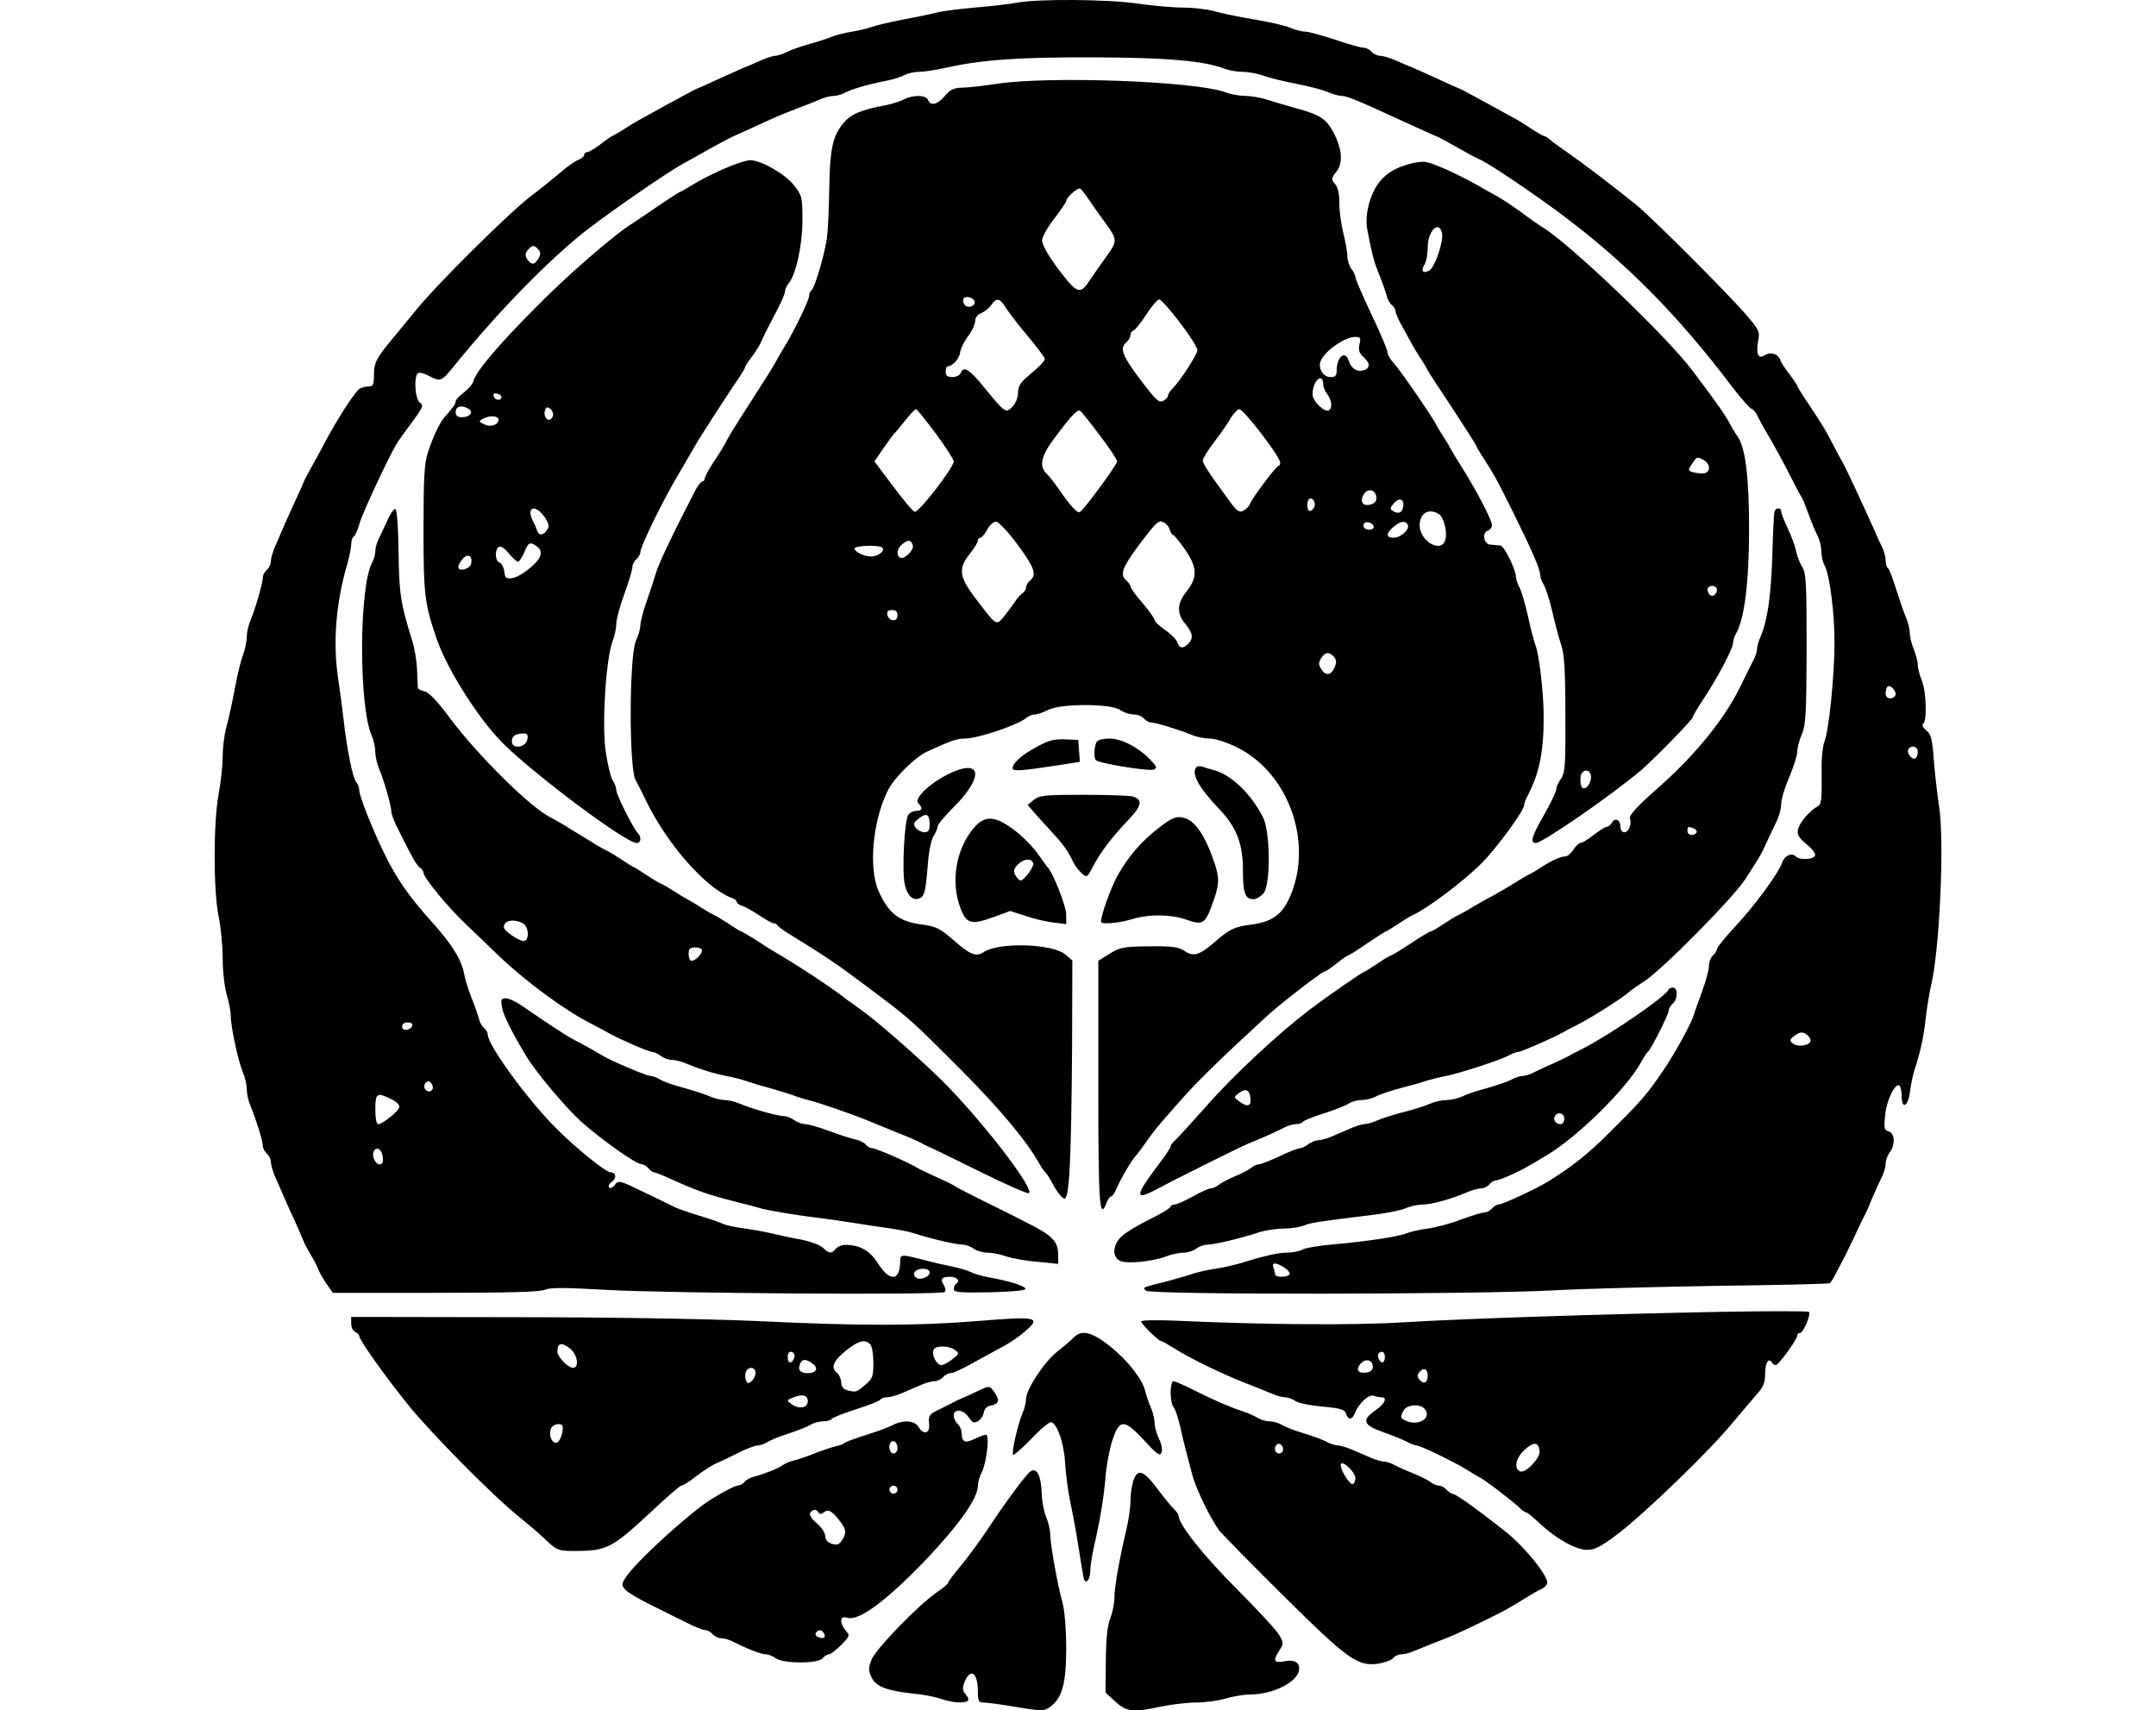 <svg height="960" style="" width="1210" xmlns="http://www.w3.org/2000/svg"><path d="m636.095 830.978c-.902 2.705-1.653 7.815-1.653 11.422 0 3.757-1.052 10.821-2.254 15.931-4.058 17.133-6.763 32.613-6.763 38.474 0 3.156-1.052 8.266-2.254 11.422-1.653 3.757-2.405 11.121-2.555 23.595l-.15 18.185 5.41 4.96c6.312 5.861 9.919 6.312 25.85 2.856 5.861-1.202 14.578-2.254 19.688-2.254 4.96 0 12.474-1.052 16.532-2.254s10.22-2.254 13.676-2.254c13.376 0 27.503-7.514 27.503-14.428 0-3.908-3.006-5.41-9.017-4.058-5.26.902-5.711-.751-1.954-6.462 2.254-3.607 2.254-4.058-.301-8.566-1.653-2.705-12.324-14.277-23.896-25.85-18.335-18.335-32.462-36.069-32.462-40.879 0-.751-1.202-2.405-2.555-3.757-1.503-1.353-5.711-6.613-9.468-11.572-7.665-10.22-10.971-11.422-13.376-4.509zm-58.011-4.96c-2.405 1.804-14.428 18.035-23.595 32.012-4.659 7.064-11.572 16.381-15.329 20.89-3.757 4.509-6.913 8.566-6.913 9.168 0 .751-3.006 3.306-6.613 5.711-10.37 7.214-33.665 31.26-36.37 37.422-1.954 4.96-1.954 6.162-.15 10.22 2.555 5.26 8.566 7.514 23.746 9.168 5.26.451 12.173 1.804 15.48 3.006 6.162 2.104 13.225 2.555 14.879.902.601-.451 0-2.104-1.202-3.457-1.804-1.954-1.954-3.457-.902-6.463 3.306-8.717 7.665-6.162 7.665 4.509 0 5.561.451 6.462 3.156 6.462 1.804 0 10.069 1.052 18.636 2.555 14.728 2.405 15.48 2.254 19.087-.3 6.613-5.11 8.717-13.226 8.717-32.913 0-10.971-.902-20.89-2.104-25.549-2.705-9.318-6.913-33.214-6.913-38.624 0-2.254-1.052-6.462-2.254-9.318-1.202-3.006-2.254-8.416-2.405-11.873-.301-11.272-2.705-16.382-6.613-13.526zm-30.058-44.936c-3.306 1.653-7.064 3.306-8.266 3.757-1.202.451-3.306 1.503-4.509 2.104-1.202.751-4.96 2.555-8.266 4.208-5.41 2.555-6.012 3.457-5.561 7.815.601 5.711-3.006 6.763-6.012 1.804-2.254-3.607-8.717-3.908-14.428-.902-2.254 1.202-8.717 3.607-14.578 5.41-5.711 1.804-11.121 3.757-12.023 4.358-.751.751-3.156 1.653-5.26 2.104-2.104.451-7.514 2.254-12.023 4.058-4.509 1.803-9.919 3.607-12.023 4.058-2.104.451-4.659 1.653-5.861 2.555-2.104 1.653-10.821 5.11-16.231 6.462-1.804.451-4.208 1.653-5.11 2.856-.902 1.202-2.705 2.104-3.908 2.104-1.353 0-7.815 3.306-14.578 7.514-12.023 7.364-42.682 35.318-48.243 44.035-2.405 3.757-2.405 4.358-.15 6.913 1.353 1.503 7.665 5.26 14.127 8.416 6.312 3.156 15.329 7.665 19.988 9.919 4.659 2.405 9.468 4.358 10.821 4.358 1.202 0 3.006 1.052 4.058 2.254s3.156 2.254 4.809 2.254c1.653 0 4.809.902 6.913 2.104 7.815 3.908 15.48 6.913 18.035 6.913 1.503 0 4.058 1.052 5.711 2.254 4.058 3.006 23.595 3.156 26.15 0 1.052-1.202 2.705-2.254 3.607-2.254 1.052 0 4.058-2.405 6.913-5.26 4.809-4.96 4.96-5.41 2.555-7.965-1.353-1.503-2.555-4.058-2.555-5.41 0-2.104.751-2.555 3.757-1.803 6.462 1.653 21.942-9.919 43.434-32.312 18.936-19.988 29.306-34.566 29.457-41.63 0-1.954.902-5.26 2.104-7.514 2.856-5.561 4.659-21.341 2.405-21.341-.902 0-3.607 1.052-6.162 2.254-5.26 2.705-7.364 1.954-7.364-2.856 0-1.954-1.052-4.358-2.254-5.41s-2.254-3.156-2.254-4.659c0-4.208 5.41-3.607 8.416.902 1.954 2.855 3.006 3.457 5.11 2.254 1.503-.902 3.006-3.006 3.306-4.809.301-1.954 1.653-3.607 3.457-3.908 4.96-.902 5.711-2.705 3.006-6.913-3.156-4.659-2.856-4.659-10.52-1.052zm-44.335 31.861c0 1.503-1.052 2.856-2.254 2.856-2.254 0-3.156-4.659-1.353-6.463 1.653-1.503 3.607.451 3.607 3.607zm0 23.145c0 1.202-1.052 2.254-2.254 2.254s-2.254-1.052-2.254-2.254 1.052-2.254 2.254-2.254 2.254 1.052 2.254 2.254zm-44.335 12.775c.751 1.202 1.653 1.052 3.156-.15 2.405-1.954 4.96-.451 9.769 6.312 2.405 3.457 2.555 4.809 1.202 7.965-1.052 2.104-2.705 3.908-3.757 3.908-4.058 0-6.613-1.954-6.613-4.96 0-1.653-2.104-4.809-4.809-7.064-2.855-2.405-4.208-4.659-3.607-5.711 1.353-2.254 3.457-2.254 4.659-.301zm3.006 67.78c1.503 2.254-.15 3.457-3.006 2.254-1.353-.451-1.954-1.503-1.503-2.405 1.202-1.954 3.306-1.954 4.509.15zm194.624-134.96c0 3.607.751 7.214 1.653 8.116.902.902 2.555 5.861 3.757 11.121 2.104 9.468 3.156 13.376 6.763 26.902 2.104 8.116 10.671 25.399 15.179 31.26 1.804 2.254 17.884 18.636 35.769 36.37 36.069 35.769 41.78 39.977 53.353 38.324 3.607-.601 7.514-1.954 8.416-3.156.902-1.202 3.006-2.104 4.659-2.104s5.11-.902 7.665-2.104c2.705-1.052 7.815-3.156 11.572-4.659 9.168-3.457 13.827-5.561 27.052-12.023 12.023-5.861 13.826-6.913 23.295-12.775 3.306-2.104 7.214-4.358 8.717-4.96 1.353-.451 3.006-1.954 3.457-3.156 1.353-3.457-12.775-21.041-24.046-29.757-16.381-12.925-27.052-20.439-28.855-20.59-.902-.15-2.555-1.202-3.607-2.405s-2.856-2.254-4.208-2.254c-1.202 0-3.457-.902-4.659-1.954-1.353-1.052-5.41-3.156-9.168-4.659-3.757-1.503-8.566-3.607-10.821-4.809-2.104-1.202-4.96-2.104-6.312-2.104-1.202 0-4.509-.902-7.214-2.104s-7.364-3.156-10.52-4.509c-3.006-1.353-6.613-2.405-7.965-2.405s-4.358-.902-6.462-2.104c-2.254-1.202-8.116-3.306-13.075-4.809-4.96-1.503-10.37-3.607-12.023-4.659-1.653-1.052-4.659-1.954-6.763-1.954-2.104 0-5.11-.902-6.763-1.954-1.653-1.052-5.711-2.856-9.017-3.908-7.214-2.405-16.532-6.462-28.104-12.324-4.809-2.405-9.318-4.358-10.22-4.358-.751 0-1.503 2.856-1.503 6.463zm63.121 32.011c0 1.202-1.052 2.104-2.254 2.104-2.254 0-3.156-3.156-1.353-4.96 1.503-1.353 3.607.301 3.607 2.856zm40.578 15.931c0 1.353-.601 2.856-1.353 3.306-1.653 1.052-7.965-9.318-6.763-11.272 1.202-1.954 8.116 4.809 8.116 7.965zm-158.104-78.902c-1.503 1.503-5.561 5.11-9.318 7.965-7.214 5.711-17.433 21.191-17.433 26.601 0 1.804-.902 5.561-2.104 8.266-2.555 6.012-6.162 21.942-5.11 22.994.301.451 4.96-3.607 10.22-9.017 5.11-5.41 10.22-9.618 11.121-9.318 3.457 1.052 7.214 11.723 7.815 23.145.451 6.462 1.653 16.081 2.856 21.491s3.306 16.832 4.659 25.549c1.353 8.717 2.705 16.682 3.006 17.734 1.052 3.457 3.607.3 3.607-4.358 0-2.405.902-8.717 2.104-13.827 3.607-15.78 5.561-28.104 6.463-39.225.451-5.861 2.104-14.879 3.757-20.139 4.058-12.324 6.613-12.324 18.035 0 7.214 7.815 8.717 8.867 9.618 6.613.601-1.503 0-4.96-1.503-7.815-1.353-2.856-2.405-6.913-2.405-8.867 0-1.954-.902-5.861-2.104-8.566s-2.555-6.613-3.006-8.717c-1.353-6.613-9.468-17.133-19.387-25.249-10.52-8.416-16.382-9.919-20.89-5.26zm-405.48-7.815c0 2.104 1.052 4.208 2.254 4.659 1.202.601 2.254 1.503 2.254 2.254 0 2.254 14.428 22.543 27.653 38.925 12.624 15.63 47.491 50.948 61.769 62.37 4.058 3.306 8.566 7.064 9.919 8.266s4.659 4.208 7.364 6.763c4.809 4.208 5.711 4.509 17.133 4.358 15.329-.301 18.786-2.254 39.977-21.942 8.566-8.116 16.231-14.728 16.983-14.728.751 0 3.908-1.804 6.913-4.208 6.462-4.96 10.671-7.514 13.676-8.717 1.202-.451 6.162-2.856 10.971-5.26 4.659-2.405 9.769-4.358 11.272-4.358 1.503 0 3.908-.902 5.561-1.954 1.653-1.052 7.064-3.306 12.023-4.809 4.96-1.653 10.37-3.757 12.023-4.809 1.653-1.052 4.809-1.954 7.064-1.954s4.358-.601 4.809-1.353c.601-.751 6.613-3.156 13.676-5.41 7.064-2.254 13.226-4.659 13.676-5.41.451-.751 2.104-1.353 3.908-1.353 1.653 0 5.41-1.052 8.416-2.405 3.156-1.353 7.815-3.306 10.52-4.509s6.162-2.104 7.665-2.104 3.607-1.052 4.659-2.254 3.006-2.254 4.358-2.254 7.214-2.705 12.925-6.012c5.861-3.156 13.226-7.214 16.532-9.017 3.457-1.803 8.867-5.41 12.023-8.266 9.618-8.116 7.064-8.717-25.7-6.011-35.168 2.856-66.278 2.856-126.093 0-28.104-1.202-82.208-2.104-136.312-2.104l-89.873-.15zm291.26 11.572c1.052 1.052 1.803 5.711 1.803 10.37 0 7.815-.451 9.017-4.659 12.474-4.96 4.208-5.11 4.208-9.919 3.006-2.254-.601-3.457-2.104-3.457-4.358 0-1.804-1.052-4.208-2.254-5.26-3.757-3.156-2.555-6.463 4.659-12.474 7.364-5.861 10.821-6.763 13.827-3.757zm-168.474 2.405c4.208 3.306 5.41 10.821 1.653 10.821-2.705 0-8.717-6.162-8.717-9.017 0-4.96 2.254-5.561 7.064-1.803zm215.965.751c2.705 1.954 2.555 2.254-1.353 5.26-2.254 1.804-5.11 3.306-6.162 3.306-2.555 0-5.561-5.561-4.509-8.416 1.052-2.705 8.416-2.705 12.023-.15zm-90.324 1.954c1.202 1.202-.451 5.11-2.104 5.11-.751 0-1.353-1.353-1.353-3.006 0-2.856 1.653-3.908 3.457-2.104zm10.671 5.861c3.306 2.555 1.954 5.26-2.856 5.26-4.208 0-5.711-1.804-4.358-5.11 1.052-3.006 3.457-3.006 7.214-.15zm-32.162 5.11c0 1.503-1.052 3.607-2.254 4.659-1.804 1.503-2.405 1.353-3.156-.601-.451-1.353-.601-3.457 0-4.659 1.202-3.156 5.41-2.856 5.41.601zm29.306 15.931c0 3.757-4.96 4.659-9.017 1.653-3.006-2.104-3.006-2.254.751-3.757 5.26-2.104 8.266-1.353 8.266 2.104zm-137.514 14.578c0 4.358-1.954 8.717-3.757 8.717-2.555 0-4.058-4.208-3.006-7.665 1.052-3.156 6.763-3.908 6.763-1.052zm650-64.775c-69.434 1.353-142.624 3.757-177.942 5.861-29.006 1.804-78.751 1.353-128.197-.902-10.821-.451-19.237-.301-19.237.451 0 1.353 9.769 10.971 11.121 10.971.601 0 3.757 1.803 7.364 4.058 9.168 5.861 28.405 15.179 43.133 20.74 3.757 1.503 8.867 3.607 11.572 4.659 2.555 1.202 5.861 2.104 7.514 2.104 1.503 0 4.208.902 5.861 2.104 1.653 1.202 8.566 2.555 15.329 3.156 10.069.902 12.324 1.653 13.075 3.908 1.202 3.908 3.607 3.607 5.11-.601 2.104-5.11 7.665-10.37 10.22-9.468 1.202.451 3.156.902 4.358.902 3.757 0 2.254 3.607-3.156 7.364-7.965 5.41-6.913 8.266 4.208 12.173 5.11 1.804 11.121 4.208 13.376 5.41 2.104 1.202 4.659 2.104 5.561 2.104 1.954 0 21.792 9.618 27.954 13.526 2.555 1.653 5.561 3.457 6.763 4.058 2.856 1.202 19.387 13.827 22.844 17.283 1.503 1.503 3.156 2.705 3.908 2.705.601 0 4.058 2.856 7.665 6.312 9.468 8.717 20.289 14.728 26.601 14.728 4.208 0 7.965-1.954 17.584-9.318 14.578-11.121 51.549-46.74 63.722-61.769 4.809-5.711 10.971-12.925 13.526-15.931 3.908-4.208 4.96-6.763 4.96-11.723 0-6.162 1.954-9.468 3.757-6.462.451.751 1.503 1.503 2.254 1.503 1.503 0 12.023-14.428 12.023-16.532 0-.902.601-1.503 1.503-1.503 1.954 0 6.462-10.821 4.96-11.873-.751-.451-22.844-.451-49.295 0zm-188.613 25.399c0 1.653-.601 3.006-1.353 3.006-1.653 0-3.306-3.908-2.104-5.11 1.804-1.804 3.457-.751 3.457 2.104zm-6.763 5.26c0 2.104-1.202 3.156-4.058 3.457-4.509.601-5.711-2.104-2.405-5.41 2.705-2.705 6.463-1.503 6.463 1.954zm30.809 5.26c0 3.908-2.254 4.96-4.509 2.254-1.503-1.804-1.503-2.705 0-4.509 2.254-2.705 4.509-1.653 4.509 2.254zm-1.653 18.636c3.908 4.809-2.856 9.468-9.769 6.913-4.058-1.653-4.208-2.104-2.104-6.162 1.954-3.306 9.318-3.908 11.873-.751zm64.474 23.445c.601 3.757-7.665 12.624-10.821 11.572-3.757-1.202-2.705-7.364 2.104-11.873 5.41-4.96 7.965-4.809 8.717.301zm-582.37-249.029c.601 4.208 5.711 14.428 13.526 27.353 5.711 9.468 22.093 28.855 30.959 36.971 11.572 10.22 30.809 23.896 33.965 23.896 1.052 0 2.705 1.052 3.757 2.254s2.405 2.254 3.156 2.254c.751 0 5.561 1.954 10.821 4.358 12.775 5.861 19.688 8.266 35.618 12.324 3.757.902 10.22 2.555 14.277 3.757 4.208 1.052 15.63 3.006 25.549 4.358 9.919 1.202 22.393 3.006 27.803 3.908 5.41.902 13.526 2.104 18.035 2.705 4.509.601 10.671 1.803 13.526 2.705 9.017 3.006 23.896 6.462 27.353 6.462 1.954 0 4.809 1.052 6.312 2.254 1.653 1.202 5.11 2.254 7.815 2.254 2.555 0 7.364.902 10.52 2.104 3.306 1.052 11.121 2.555 17.584 3.006l11.572 1.202v-5.11c0-7.665-3.306-10.971-18.486-18.486-7.514-3.908-19.237-9.618-25.85-12.925-6.613-3.306-13.075-6.613-14.277-7.514-1.954-1.202-4.659-2.405-15.78-7.514-1.653-.751-4.058-1.954-5.26-2.705-5.26-3.156-22.694-10.671-24.647-10.671-1.052 0-2.856-.902-3.757-2.104-.902-1.202-3.607-2.405-5.861-2.856-2.254-.451-8.717-2.555-14.428-4.659-5.711-2.104-11.873-3.908-13.676-3.908-1.653 0-4.509-1.052-6.162-2.254-1.503-1.202-4.208-2.254-5.711-2.254-3.607 0-17.884-4.058-24.647-6.913-2.705-1.202-6.613-2.104-8.566-2.104s-5.861-.902-8.566-2.104-9.318-3.306-14.728-4.809c-5.41-1.353-11.272-3.457-13.075-4.659-1.803-1.052-4.208-1.954-5.41-1.954-2.104 0-22.543-8.717-26.601-11.272-1.202-.751-4.659-2.705-7.514-4.358-2.856-1.503-7.214-3.908-9.769-5.26-4.208-2.254-14.127-8.867-28.405-18.636-3.156-2.254-7.214-4.058-8.867-4.058-2.555 0-2.856.751-2.104 4.96zm654.509-9.618c-1.353 3.607-31.26 24.197-47.04 32.462-4.058 2.104-8.566 4.358-9.769 5.11-1.202.601-4.96 2.405-8.266 3.908-3.306 1.353-7.815 3.607-10.069 4.659-2.104 1.202-5.11 2.104-6.462 2.104s-4.358.902-6.463 2.104c-2.254 1.202-8.416 3.306-13.827 4.809-5.41 1.353-11.572 3.457-13.827 4.659-2.254 1.052-6.162 1.954-8.566 1.954-2.555 0-6.763.902-9.468 2.104s-9.318 3.306-14.728 4.659-12.023 3.457-14.728 4.659c-2.705 1.202-6.012 2.104-7.214 2.104-1.353 0-4.809 1.052-7.815 2.405-3.156 1.353-7.815 3.306-10.52 4.509-2.705 1.202-6.162 2.104-7.514 2.104-1.503 0-4.058 1.052-5.711 2.254-1.503 1.202-3.757 2.254-4.659 2.254-1.052 0-6.312 1.954-11.422 4.509-5.26 2.405-10.52 4.509-11.572 4.509s-3.156.902-4.358 1.954c-1.353 1.052-5.41 3.306-9.168 4.809s-7.815 3.757-9.168 4.809c-1.202 1.052-3.306 1.954-4.358 1.954s-5.561 1.954-10.069 4.509c-4.358 2.405-9.017 4.509-10.22 4.509-1.202 0-2.254.601-2.254 1.202 0 .751-5.26 3.908-11.572 7.064-6.463 3.156-13.526 7.364-15.78 9.468-5.11 4.659-5.711 11.422-1.202 13.827 3.457 1.954 18.035.601 26-2.405 3.006-1.202 7.514-2.104 9.769-2.104 2.405 0 5.561-1.052 7.214-2.254 1.503-1.202 4.358-2.254 6.312-2.254 3.757 0 18.335-3.457 28.855-6.913 3.757-1.202 9.919-2.104 13.827-2.104s8.867-.751 11.272-1.653c4.058-1.653 6.913-2.104 37.272-5.861 8.266-.902 17.283-2.705 19.988-3.908s7.064-2.104 9.769-2.104c4.809 0 15.179-2.856 24.798-6.913 2.705-1.202 6.162-2.104 7.665-2.104s3.607-1.052 4.659-2.254c1.052-1.202 2.705-2.254 3.757-2.254 1.954 0 12.774-4.809 18.035-7.965 1.653-.902 6.462-3.757 10.52-6.162 17.433-10.52 44.335-36.971 52.752-52 1.503-2.856 3.306-5.561 3.908-6.012 1.803-1.353 11.723-21.04 11.723-23.295 0-1.052 1.052-2.705 2.254-3.757 2.855-2.405 3.006-9.017.15-9.017-1.202 0-2.405.601-2.705 1.353zm-58.312 72.289c0 1.653-.902 3.006-2.104 3.006-2.705 0-4.358-2.405-3.156-4.509 1.653-2.705 5.26-1.653 5.26 1.503zm-331.538-163.064c-9.919 11.873-12.925 30.058-7.364 44.786 3.306 8.867 6.012 9.618 18.485 5.11l9.468-3.457 8.416 2.705c4.659 1.653 11.723 3.306 15.78 3.757l7.214.902v-5.561c0-4.509-7.514-23.595-10.52-26.451-.451-.451-2.705-3.757-5.26-7.214-2.405-3.607-8.266-9.618-12.925-13.225-11.121-8.566-16.983-8.867-23.295-1.353zm33.514 19.688c.601 1.804-5.11 9.618-7.064 9.618-.751 0-2.104-1.353-3.006-3.006-1.202-2.405-.902-3.607 1.503-6.012 3.306-3.306 7.514-3.607 8.566-.601zm71.538-20.74c-10.37 7.815-18.035 16.532-24.347 27.803-3.908 7.364-9.168 21.942-9.168 25.85 0 1.503 10.22.601 17.133-1.503 9.769-3.006 22.093-2.855 31.11.301 8.717 3.156 10.22 2.254 14.127-8.566 4.058-10.821 4.208-14.428 1.503-22.844-5.561-16.532-11.272-24.647-18.035-26-3.607-.751-6.011.15-12.324 4.96zm-71.237-14.879-3.457 2.856 4.96 5.711c2.856 3.156 7.514 8.266 10.37 11.422 5.11 5.561 7.665 9.318 10.52 15.48.902 1.653 2.856 4.208 4.509 5.711 2.856 2.555 3.006 2.555 6.312-3.757 4.208-8.116 10.52-16.381 19.838-26.15 7.665-7.965 8.266-11.572 2.254-13.225-1.804-.451-14.277-.902-27.503-.902-21.642 0-24.647.301-27.803 2.856zm-41.931-16.983c-12.173 4.058-26.15 15.63-22.844 18.936 2.555 2.555 2.254 4.208-1.052 4.208-1.503 0-3.607.902-4.509 2.104-2.254 2.705-3.757 31.41-2.104 39.075 1.503 6.913 5.11 9.919 9.168 7.514 1.954-1.353 2.705-4.809 3.607-16.381.601-9.017 1.954-15.931 3.457-18.185 1.202-1.954 2.254-4.358 2.254-5.41 0-1.052 3.757-5.561 8.266-10.069 15.329-15.029 17.283-26 3.757-21.792zm-16.532 30.809c0 3.306-.751 4.358-2.855 4.358-1.503 0-3.757-1.052-4.809-2.405-1.653-2.104-1.503-2.856 1.503-5.26 4.358-3.457 6.162-2.555 6.162 3.306zm149.838-32.312c-3.306 3.457.902 11.272 12.925 23.896 9.468 9.919 13.075 19.237 13.075 33.965 0 13.075 1.202 16.381 6.011 16.381 1.353 0 3.757-1.353 5.41-3.156 4.208-4.659 4.058-34.416-.15-42.832-6.913-13.526-18.185-24.197-28.104-26.601-2.104-.601-4.809-1.353-6.012-1.803-1.202-.451-2.555-.301-3.156.15zm-56.058-14.127c-1.353 2.254-1.803 8.416-.601 10.22 1.052 1.804 29.757 6.463 32.613 5.41 2.104-.902 1.653-1.804-1.954-5.561-6.613-6.913-16.081-11.873-22.994-11.873-3.306 0-6.462.751-7.064 1.804zm-33.665 2.856c-8.566 4.659-13.526 9.017-13.526 12.023 0 1.804 4.809 1.503 25.248-1.653l12.474-1.954-.451-6.162-.451-6.162-7.514-.301c-6.011-.301-9.168.601-15.78 4.208zm414.046-132.104c-.301 1.052-.902 12.023-1.202 24.497-.751 22.694-2.705 36.52-6.462 45.387-1.202 2.555-2.104 5.861-2.104 7.214s-.902 4.358-2.104 6.462c-1.202 2.254-4.659 9.318-7.815 15.78-8.867 17.734-25.098 37.572-44.936 55.156-12.173 10.671-17.133 16.081-16.532 17.734 1.202 3.156-.601 7.815-3.156 7.815-1.202 0-2.104-1.353-2.104-2.856 0-4.058-3.006-5.711-4.809-2.555-.751 1.353-2.104 2.405-3.006 2.405-.751 0-4.058 1.954-7.214 4.509-3.156 2.405-6.463 4.509-7.364 4.509s-2.705 1.653-4.058 3.757c-1.353 2.104-3.306 3.757-4.358 3.757-2.705 0-7.965 2.405-13.526 6.012-2.405 1.653-5.561 3.457-6.763 4.058-1.202.451-4.96 2.705-8.266 4.809-3.306 2.104-8.717 5.26-12.023 7.064-3.306 1.653-8.416 4.659-11.272 6.312-2.856 1.803-6.613 3.908-8.266 4.659-1.653.751-5.561 3.156-8.717 5.26-3.156 2.104-6.162 3.908-6.763 3.908-.601 0-5.711 3.006-11.272 6.763-5.711 3.757-10.671 6.763-11.121 6.763-.451 0-3.757 1.954-7.514 4.509-3.607 2.405-6.913 4.509-7.214 4.509-.902 0-20.289 13.376-30.809 21.341-17.433 13.225-42.682 36.67-57.861 53.954-8.266 9.318-16.231 18.035-17.584 19.237-1.503 1.353-2.705 2.855-2.705 3.607 0 .751-2.856 5.11-6.462 9.769-13.676 18.035-13.977 21.041-1.653 14.428 10.069-5.41 45.387-22.994 50.948-25.399 10.52-4.358 16.832-7.214 20.59-9.168 2.104-1.202 5.26-2.104 6.913-2.104 1.804 0 3.457-.601 3.908-1.353.451-.601 5.711-2.856 11.723-4.659 6.011-1.954 12.324-4.358 13.977-5.561 1.653-1.052 4.809-1.954 7.214-1.954 2.405 0 6.162-.902 8.266-2.104 2.254-1.202 8.416-3.156 13.827-4.659 5.41-1.353 11.873-3.156 14.277-4.058 2.555-.751 7.214-1.954 10.52-2.555 7.214-1.353 30.058-8.717 35.618-11.572 2.104-1.202 4.659-2.104 5.561-2.104 1.653 0 19.688-7.965 24.197-10.52 1.202-.751 5.26-2.856 8.867-4.659 7.214-3.607 25.098-14.879 28.705-18.185 1.202-1.052 5.11-3.908 8.717-6.162 9.769-6.162 50.046-46.89 56.809-57.41 8.266-12.775 9.168-14.277 12.023-20.74 1.353-3.006 3.757-8.116 5.26-11.121 1.653-3.156 2.856-7.665 2.856-10.22 0-2.555 1.954-9.318 4.509-15.029 2.405-5.861 4.509-12.324 4.509-14.428 0-2.254 1.202-6.613 2.555-9.769 2.254-5.11 2.555-11.422 2.705-47.942 0-36.37-.301-42.532-2.405-45.838-1.353-2.104-2.856-6.012-3.457-8.717-.451-2.705-2.555-8.416-4.659-12.925-2.104-4.358-3.757-8.717-3.757-9.618 0-2.405-3.006-2.254-3.757 0zm-45.237 177.942c2.705 1.052 1.804 3.607-1.503 3.607-1.202 0-2.104-1.052-2.104-2.254 0-2.555.3-2.705 3.607-1.353zm-248.879 151.341c.601 4.659-1.804 5.26-6.463 1.653-3.006-2.254-3.006-2.254 0-4.509 3.908-2.856 5.861-1.954 6.463 2.856zm-484.231-324.625c-1.503 3.457-3.757 8.116-4.809 10.37-1.202 2.104-2.104 5.41-2.104 7.214 0 1.803-.751 4.659-1.803 6.462-7.364 13.827-7.514 79.954-.301 96.936 1.202 2.705 2.104 6.913 2.104 9.318 0 2.405.902 6.613 2.104 9.318 2.705 6.462 6.913 21.041 6.913 24.197 0 1.202 1.202 4.509 2.555 7.364l4.358 8.717c4.96 9.919 7.514 14.428 9.318 15.48.902.601 1.804 1.954 1.804 2.705 0 2.705 13.676 19.387 23.746 28.856 5.26 5.11 13.827 13.225 18.936 18.185 15.029 14.277 36.821 30.358 52 38.023 3.757 1.954 7.815 4.058 9.017 4.809 5.41 3.156 22.694 10.671 24.497 10.671 1.052 0 3.306 1.052 4.96 2.254 1.503 1.202 4.358 2.254 6.162 2.254 1.803 0 5.561.902 8.266 2.104 7.514 3.156 16.381 5.861 22.994 7.064 3.306.601 8.116 1.803 10.52 2.705 2.555.902 8.566 2.705 13.526 4.058 4.96 1.353 10.671 3.156 12.775 3.908 2.104.902 6.162 2.104 9.017 2.856 4.96 1.052 25.098 8.116 33.064 11.422 2.104.902 9.168 3.757 15.78 6.463 6.613 2.555 13.075 5.41 14.277 6.162 1.202.751 3.306 1.804 4.509 2.254 1.202.451 13.977 6.613 28.104 13.676 14.277 7.064 26.601 12.474 27.503 12.173 4.208-1.353-26.301-41.029-48.543-63.121-13.526-13.376-37.873-34.566-46.139-40.278-2.856-2.104-5.861-4.208-6.763-4.809-8.867-7.064-27.803-19.538-44.035-29.006-1.353-.902-5.41-3.457-8.867-5.711-3.607-2.254-6.763-4.058-7.064-4.058-.451 0-3.306-1.804-6.462-3.908-3.156-2.104-7.064-4.509-8.717-5.26-1.653-.751-4.96-2.705-7.514-4.358-2.405-1.653-5.861-3.607-7.514-4.509-1.653-.902-4.96-2.856-7.514-4.509-2.405-1.653-5.861-3.607-7.514-4.358-1.653-.751-5.561-3.156-8.717-5.26-3.156-2.104-6.011-3.908-6.312-3.908s-3.156-1.804-6.312-3.908c-3.156-2.104-7.064-4.509-8.717-5.26-1.653-.902-4.358-2.254-6.012-3.306-1.653-1.052-5.711-3.607-9.017-5.561-3.457-2.104-7.514-4.509-9.017-5.561-1.653-1.052-5.561-3.156-8.566-4.809-11.572-6.312-39.977-34.566-55.006-54.555-7.064-9.618-12.174-15.029-14.578-15.63-2.104-.451-3.757-1.353-3.908-1.954 0-.451-.301-4.96-.451-9.919s-1.353-12.474-2.705-16.532c-6.462-20.89-7.364-25.85-7.665-49.445-.15-13.977-.902-24.197-1.804-24.497-.902-.15-2.705 2.405-4.358 6.011zm75.896 226.486c3.006 1.653 3.908 8.116 1.202 9.769-1.803 1.202-11.873-5.26-11.873-7.665 0-3.757 5.41-4.809 10.671-2.104zm100.543 15.179c0 2.104-3.757 5.861-5.861 5.861-.902 0-1.653-1.653-1.653-3.757 0-3.006.751-3.757 3.757-3.757 2.104 0 3.757.751 3.757 1.653zm393.757-440.347c-5.561 1.803-9.769 4.659-12.925 8.266-5.711 6.613-9.017 18.936-7.514 27.202 2.856 14.879 3.757 18.335 6.913 26 1.804 4.509 3.607 9.769 4.058 11.572.451 1.803 1.653 4.208 2.856 5.11s2.104 2.555 2.104 3.607c0 .902 1.653 4.809 3.757 8.416 1.954 3.607 4.358 7.965 5.26 9.618s2.856 4.96 4.509 7.514c1.653 2.405 3.457 5.41 4.058 6.613.451 1.202 6.913 11.121 14.277 22.093 7.214 11.121 13.226 20.439 13.226 20.74 0 .451 1.803 3.607 4.208 7.214 6.613 10.37 7.214 11.572 16.682 30.509 10.971 22.243 15.179 32.012 15.179 35.168 0 1.353.902 3.757 1.954 5.41s3.306 8.416 4.809 15.029 3.757 15.029 4.96 18.636c1.804 5.11 2.405 13.827 2.405 39.075.15 28.555-.15 32.913-2.405 36.22-1.503 1.954-2.705 4.659-2.705 6.011 0 1.202-3.006 7.514-6.763 14.127-7.064 12.324-8.116 15.931-4.659 15.931 3.607 0 40.728-25.549 58.763-40.578 6.913-5.861 29.306-28.705 29.306-30.058 0-.601 2.705-5.26 6.012-10.22 7.514-11.272 16.532-28.254 16.532-31.26 0-1.353.751-3.757 1.804-5.561 4.659-8.416 7.214-28.705 7.214-58.613 0-29.757-2.104-45.989-6.613-52.15-.902-1.202-3.006-4.659-4.509-7.514-3.006-5.41-6.613-10.52-20.74-29.306-14.428-19.087-67.179-69.584-83.41-79.954-2.254-1.353-7.965-5.26-12.474-8.717-4.509-3.306-10.671-7.364-13.526-9.017-2.856-1.503-7.965-4.358-11.272-6.312-10.971-6.162-24.046-12.023-28.555-12.925-2.705-.451-7.965.301-12.775 2.104zm21.491 37.572c1.202 4.358-3.908 19.387-7.064 21.191-3.607 1.954-4.96.301-2.705-3.306 1.052-1.653 1.803-6.011 1.803-9.618 0-9.168 6.162-15.48 7.965-8.266zm146.983 127.596c4.208 2.405 3.757 7.514-.751 7.514-1.954 0-4.659-.451-6.011-.902-2.104-.751-2.104-1.202.15-4.509 2.705-4.058 2.705-4.208 6.613-2.104zm7.364 72.74c0 3.156-3.156 4.659-4.509 2.254-.751-1.052-.902-2.555-.601-3.156 1.353-2.104 5.11-1.353 5.11.902zm-70.636 105.202c0 3.757-3.306 7.665-4.96 5.861-1.353-1.202-1.353-7.214 0-8.416 2.104-2.254 4.96-.902 4.96 2.555zm-486.937-341.306c-6.162 2.705-14.127 6.763-17.584 9.017-3.607 2.254-6.763 4.058-7.214 4.058-.3 0-5.861 3.607-12.023 7.815-6.312 4.358-12.624 8.566-13.977 9.468-9.168 5.41-35.919 28.405-54.405 47.191-21.642 21.792-33.364 35.618-35.168 41.63-.451 1.653-3.006 4.509-5.41 6.312-2.555 1.954-4.509 4.058-4.509 4.96 0 1.353-1.052 3.006-6.012 8.566-3.006 3.306-6.763 11.422-9.618 20.289-1.954 5.711-2.405 14.578-2.405 42.983 0 36.52.601 41.78 7.514 61.769 6.012 17.283 23.746 45.087 37.422 58.613 18.486 18.185 68.682 55.607 74.694 55.607 2.405 0 2.856-3.156.751-5.41-2.856-3.006-12.173-21.792-12.173-24.197 0-1.503-.902-4.058-2.104-5.711-1.052-1.653-2.856-9.017-3.908-16.381-2.104-15.329.15-51.399 3.908-61.468 1.202-3.006 2.104-7.514 2.104-9.919 0-2.254 1.954-9.769 4.509-16.682s4.509-13.676 4.509-15.029c0-1.503 1.052-3.457 2.254-4.509 1.202-1.052 2.254-2.856 2.254-4.058 0-3.006 12.624-29.006 21.642-44.035 4.058-7.064 8.266-14.127 9.168-15.78 1.804-3.457 20.74-32.613 24.948-38.624 1.503-2.254 2.856-4.509 2.856-4.96 0-.601 1.653-3.156 3.607-5.711 2.104-2.705 4.509-6.462 5.41-8.566.902-2.104 4.208-8.867 7.514-15.029 3.306-6.162 6.011-12.174 6.011-13.376s.902-3.306 1.954-4.509c4.208-4.96 7.815-21.642 7.815-35.468 0-13.075-.15-13.827-4.809-19.838-5.26-6.462-18.486-13.977-24.647-13.977-1.954 0-8.717 2.254-14.879 4.96zm-124.59 128.046c-.15 2.254-3.607 1.804-4.358-.451-.451-1.353.301-1.954 1.804-1.503 1.503.15 2.555 1.052 2.555 1.954zm-18.335 6.613c2.856 1.803.601 4.659-3.757 4.659-2.555 0-3.607-.751-3.607-3.006 0-3.156 3.607-4.058 7.364-1.653zm47.191 4.058c-.451 1.202-1.353 2.104-1.954 2.104-2.104 0-3.306-3.006-2.405-5.561.751-1.804 1.353-1.954 3.156-.451 1.052.902 1.653 2.705 1.202 3.908zm-30.509 2.104c0 2.555-3.908 4.058-7.064 2.856-1.954-.751-3.457-1.653-3.457-2.104 0-.451 1.503-1.353 3.457-2.104 3.457-1.353 7.064-.601 7.064 1.353zm25.699 54.254c2.405 3.457 3.006 5.41 1.804 7.064-2.104 3.607-4.809 3.908-5.861.751-.451-1.503-1.503-3.908-2.254-5.26-4.058-7.815 1.052-9.769 6.312-2.555zm-4.058 16.832c1.954 1.353 2.405 3.006 1.804 5.26-1.353 4.058-11.121 11.873-15.931 12.474-3.156.451-3.908-.15-4.208-3.607-.301-2.405-1.503-4.659-2.705-5.11-2.555-.902-2.856-7.364-.301-8.867.902-.601 3.306.902 5.561 3.757 2.104 2.555 4.509 4.659 5.11 4.659.601 0 2.254-2.405 3.457-5.26 2.405-5.861 3.306-6.162 7.214-3.306zm-36.971 9.468c-.601 3.156-7.214 4.96-7.214 1.954 0-1.052 1.202-3.156 2.555-4.659 2.856-3.156 5.561-1.503 4.659 2.705zm31.561 98.59c-.601 4.659-8.717 6.012-8.717 1.353 0-3.006 1.803-4.358 6.462-4.509 2.104-.15 2.705.751 2.254 3.156zm263.307-367.757c-7.064 1.052-15.63 2.104-19.087 2.104-4.96.15-6.913 1.052-9.919 4.659-4.208 4.96-8.116 5.861-9.468 2.254-1.202-2.855-8.416-3.006-13.827-.15-2.254 1.052-6.462 2.405-9.318 3.006-14.277 2.555-20.289 5.11-24.497 10.37-6.012 7.214-7.514 14.879-7.815 37.873-.15 10.671-.751 22.844-1.353 27.052-1.653 10.069-6.913 27.653-8.566 28.705-.751.451-1.353 1.804-1.353 3.156 0 2.405-8.717 20.289-13.676 28.254-1.503 2.405-3.457 5.861-4.358 7.514-2.405 4.509-4.358 7.514-20.289 32.312-3.457 5.41-6.763 10.821-7.364 12.023-1.202 2.555-3.006 5.711-8.867 14.578-2.254 3.607-4.058 7.064-4.058 7.965 0 .751-.601 1.503-1.353 1.503-.751 0-2.705 2.555-4.208 5.561-13.827 26.902-20.289 40.578-21.942 46.289-.451 1.653-2.555 8.116-4.659 14.277-2.254 6.162-3.908 12.624-3.908 14.428 0 1.804-1.052 5.861-2.555 9.017-3.757 8.717-3.908 71.387-.15 78 1.353 2.405 3.908 7.514 5.711 11.272 12.023 24.948 33.965 49.746 48.543 55.006 1.353.451 2.555 1.503 2.555 2.104 0 .751 1.353 1.803 3.156 2.254 1.653.601 6.011 3.006 9.618 5.41 3.607 2.405 7.064 4.358 7.965 4.358s1.804.601 2.104 1.202c.301.601 3.757 3.156 7.815 5.561 19.237 11.873 24.948 15.63 43.734 29.757 23.445 17.584 22.844 17.133 51.85 46.139 21.642 21.792 36.821 39.977 43.734 52.601 1.202 2.104 2.705 4.208 3.306 4.659.601.451 2.705 3.757 4.659 7.514 1.954 3.607 4.509 6.763 5.861 7.064 2.855.601 3.908-21.341 4.358-85.815l.15-47.792-4.208-3.607c-7.514-5.861-36.821-6.763-45.387-1.202-4.509 3.006-7.665 1.653-17.433-6.913-7.214-6.312-9.468-7.364-16.983-8.416-13.075-1.653-18.936-6.011-24.647-18.636-5.861-12.925-3.457-39.827 5.26-56.96 3.457-6.913 15.48-18.636 21.792-21.491 13.676-6.312 16.983-7.364 21.491-7.364 6.913 0 29.457-7.514 34.266-11.572 1.202-1.052 3.457-1.954 4.96-1.954 1.353 0 4.659-1.202 7.364-2.555 6.913-3.607 35.017-3.607 40.278 0 1.954 1.353 5.26 2.555 7.514 2.555 2.254 0 4.809 1.052 5.861 2.254s2.856 2.254 4.058 2.254c2.555 0 15.329 3.908 22.694 6.913 2.705 1.202 7.214 2.104 10.22 2.104 2.856 0 9.618 2.104 15.029 4.809 30.208 14.728 44.035 56.058 28.855 86.416-4.058 8.116-9.919 11.873-20.74 13.225-9.318 1.202-12.023 2.555-19.988 9.468-8.867 7.665-12.173 8.717-17.133 5.41-3.457-2.405-6.913-2.856-20.139-2.705-14.428.15-16.381.601-22.093 4.208l-6.312 3.908v69.133c0 67.029.601 76.948 4.509 67.029.751-2.104 1.954-3.908 2.705-3.908.601 0 1.954-1.804 2.856-4.058 2.555-6.011 8.566-16.231 11.121-18.936 1.202-1.353 3.757-4.809 5.861-7.815 4.208-6.012 5.711-7.965 18.786-22.694 9.769-11.121 22.393-23.445 48.393-47.341 7.364-6.913 31.41-25.399 32.763-25.399.601 0 3.607-1.954 6.763-4.509 3.156-2.555 6.011-4.509 6.462-4.509s5.26-3.006 10.671-6.763c5.561-3.757 10.22-6.763 10.671-6.763.301 0 3.156-1.804 6.312-3.908 3.156-2.104 7.064-4.509 8.717-5.26 8.266-3.757 28.705-19.087 38.925-29.457 8.416-8.566 23.445-29.156 23.445-32.162 0-.902.902-3.457 2.104-5.561 6.462-12.324 9.017-24.948 8.867-44.636 0-12.925-2.555-34.717-4.659-39.827-.751-2.104-2.705-9.168-4.058-15.78-1.503-6.613-3.607-13.827-4.659-16.081-1.202-2.104-2.104-4.809-2.104-5.861 0-4.358-6.613-17.884-8.867-18.035-1.353-.15-3.757-.301-5.41-.451-3.757-.15-5.11-6.462-1.653-7.815 1.353-.451 2.405-1.954 2.405-3.156 0-2.856-9.017-20.139-18.035-34.266-2.104-3.306-4.358-7.064-4.96-8.266s-2.405-4.358-4.058-6.763c-1.653-2.555-3.457-5.561-4.058-6.763-2.104-4.358-20.289-30.809-23.896-34.717-1.954-2.104-3.607-4.809-3.607-6.162s-4.058-10.971-9.017-21.341c-4.96-10.52-9.017-19.838-9.017-20.89 0-.902-1.052-3.156-2.254-4.659-1.202-1.653-2.254-4.809-2.254-7.064 0-2.405-1.052-8.116-2.254-12.925-1.202-4.659-2.254-12.324-2.254-16.832 0-5.41-.751-9.017-2.405-10.821-2.254-2.555-2.254-3.006.751-6.913 3.757-4.659 3.306-12.324-1.353-21.491-4.058-7.815-7.364-10.22-19.688-13.676-6.162-1.653-14.127-4.058-17.884-5.26-3.757-1.202-9.318-2.104-12.324-2.104-3.156 0-8.266-.902-11.272-2.104-16.983-6.162-98.439-9.168-128.197-4.659zm51.85 65.075c2.104 3.156 6.012 8.566 8.717 12.324 7.364 10.069 7.514 10.671.902 19.688-3.156 4.509-7.214 10.22-9.017 12.925-5.26 8.266-7.064 7.815-15.931-3.607-6.913-8.867-10.971-15.78-10.971-18.636 0-1.803 3.006-7.214 6.763-12.023 3.757-4.96 6.763-9.318 6.763-9.919 0-1.954 6.462-7.815 7.815-7.064.751.451 3.006 3.306 4.96 6.312zm-64.173 56.959c.751 2.705-4.208 4.358-5.711 1.804-.751-1.052-.902-2.555-.451-3.306 1.052-1.803 5.26-.751 6.162 1.503zm17.133 3.006c1.353 2.405 6.913 9.618 12.324 16.081 5.41 6.462 9.919 12.474 9.919 13.075 0 1.503-2.705 4.208-10.37 10.671-3.306 2.856-4.659 5.26-4.659 8.566 0 2.705-1.353 6.012-3.156 7.815-3.757 3.757-4.058 3.457-15.78-10.821-8.416-10.37-11.572-12.324-13.225-8.116-.451 1.202-2.555 2.254-4.659 2.254-2.705 0-3.757-.751-3.757-3.006 0-1.653.451-3.006 1.202-3.006 2.705-.15 6.613-4.509 6.913-7.965.301-1.954 2.254-6.012 4.358-8.867 2.254-2.856 4.058-6.763 4.058-8.566 0-1.954 1.353-3.757 3.457-4.509 1.804-.751 4.358-2.705 5.561-4.509 2.856-4.208 4.809-3.908 7.815.902zm98.139 9.017c5.41 7.064 9.769 13.977 9.769 15.329 0 2.405-9.318 16.832-13.827 21.491-1.503 1.503-2.705 3.306-2.705 4.208 0 .751-1.202 2.104-2.705 2.856-2.405 1.202-4.208-.601-12.774-11.873-10.37-13.827-11.723-17.734-7.815-21.04 1.202-1.052 2.254-2.856 2.254-4.058 0-1.052.902-2.405 1.954-2.705.902-.451 4.208-4.509 7.064-9.017s6.162-8.116 7.064-8.266c1.052 0 6.312 5.861 11.723 13.075zm100.694 12.173c-.601 3.156-.15 4.96 2.254 7.064 3.908 3.457 3.908 6.312 0 7.514-3.607 1.052-6.913-1.052-8.266-5.41-1.954-6.162-6.763-2.254-6.763 5.561 0 2.856-.751 3.607-3.457 3.607-4.509 0-7.514-5.711-5.11-9.919 3.156-5.711 13.376-12.474 18.786-12.624 3.156 0 3.457.601 2.555 4.208zm-20.289 22.543c0 1.353 1.052 3.908 2.254 5.41 2.555 3.306 3.006 7.815.902 9.017-2.405 1.503-9.168-5.11-9.168-9.017 0-7.514 5.861-12.775 6.012-5.41zm-217.468 27.503c5.561 7.514 10.069 14.578 10.069 15.63 0 3.457-19.838 29.156-21.942 28.254-1.052-.301-6.613-6.913-12.174-14.428l-10.37-13.827 5.11-7.514c2.856-4.058 5.561-7.815 6.162-8.266.451-.451 3.156-3.607 6.011-7.214 2.705-3.457 5.41-6.312 6.012-6.312s5.561 6.162 11.121 13.676zm91.977.902c5.41 7.064 9.769 13.676 9.769 14.728 0 1.804-18.335 26.902-20.89 28.405-1.353.902-5.41-3.457-12.173-13.376-2.104-3.006-4.96-6.613-6.312-7.965-4.659-4.208-3.306-10.22 4.358-20.289 9.618-12.925 12.775-16.081 14.277-15.179.751.451 5.711 6.613 10.971 13.676zm90.925-.601c10.22 13.676 11.873 16.832 9.318 17.884-1.653.601-14.578 18.035-15.78 21.041-.451 1.353-2.104 3.156-3.757 4.058-2.405 1.202-3.607.451-7.965-5.561-12.023-16.381-14.728-20.74-14.879-22.543 0-1.202 2.856-5.861 6.462-10.52 3.607-4.659 7.815-10.821 9.318-13.526 1.653-2.555 3.757-4.809 4.809-4.809s6.613 6.312 12.474 13.977zm64.324 35.168c.301 2.254-.601 3.457-2.705 4.208-4.509 1.503-6.763-1.052-4.509-5.26 2.104-3.908 6.613-3.306 7.214 1.052zm-34.717 5.561c-.601 1.353-1.653 2.405-2.555 2.405-1.653 0-2.104-4.96-.451-6.613 1.653-1.503 3.908 1.653 3.006 4.208zm49.746.3c-.601 3.156-2.705 4.058-5.711 2.104-1.804-1.052-1.653-1.804.751-4.509 3.006-3.306 5.861-2.104 4.96 2.405zm19.688 3.607c3.156 1.503 5.41 10.52 3.908 15.029-2.405 7.364-14.277.301-14.277-8.416 0-6.763 4.809-9.769 10.37-6.613zm-150.59 9.168c.451 1.503 1.353 2.856 1.954 2.856.451 0 3.457 3.607 6.462 7.965 7.064 10.069 7.214 15.78 1.052 23.595-5.561 6.913-5.711 12.474-.751 18.335 4.208 5.11 4.659 7.965 1.653 11.121-3.006 2.856-4.96 2.705-6.162-.751-.451-1.503-3.457-4.659-6.763-6.913-3.306-2.254-6.011-4.809-6.011-5.711 0-.751-3.006-5.11-6.763-9.468-3.757-4.208-6.763-8.566-6.763-9.318 0-.751-1.052-2.254-2.254-3.306-3.908-3.306-2.555-7.214 7.815-21.041 8.867-11.723 10.37-13.075 12.925-11.723 1.653.751 3.306 2.856 3.607 4.358zm-85.514 8.116c9.618 13.075 10.971 16.983 7.064 20.289-1.202 1.052-2.254 2.705-2.254 3.908 0 1.052-.902 2.555-1.954 3.156-1.052.601-3.006 2.856-4.358 4.96-1.353 2.104-4.208 5.711-6.162 8.266-4.358 5.11-4.058 5.26-15.931-10.37-9.168-12.023-9.769-16.682-3.156-24.948 2.555-3.156 4.509-6.462 4.509-7.364 0-.902.601-1.653 1.503-1.653.751 0 2.405-2.104 3.757-4.509 1.353-2.555 3.457-4.509 4.96-4.509 1.503.15 6.613 5.561 12.023 12.774zm199.884-10.22c.301 1.202-.751 1.954-2.555 1.954-1.803 0-3.156-.902-3.156-2.405 0-2.705 4.659-2.254 5.711.451zm19.087-.902c1.503 2.405-3.757 7.364-7.815 7.364-4.358 0-4.509-2.405 0-6.162 3.757-3.156 6.463-3.607 7.815-1.202zm-277.734 11.422c1.052 2.705-4.96 8.566-7.214 7.064-2.254-1.353-1.503-5.41 1.353-7.514 3.457-2.705 4.659-2.555 5.861.451zm-17.133 1.503c1.803 1.653-2.254 4.96-6.012 4.96-4.358 0-9.468-2.555-9.468-4.509 0-1.653 13.977-2.104 15.48-.451zm8.566 38.173c0 3.757-4.96 3.306-5.711-.601-.301-1.804.451-2.555 2.555-2.555 2.254 0 3.156.902 3.156 3.156zm244.971 23.145c1.503 1.804 1.503 3.156.3 6.012-2.104 4.509-4.96 4.809-7.514.751-1.503-2.405-1.503-3.607 0-6.012 2.254-3.607 4.659-3.757 7.214-.751zm-178.093-367.156c-4.058.751-14.578 1.954-23.295 2.705-8.717.751-18.486 1.954-21.792 2.856-3.306.902-11.723 2.555-18.786 3.907-7.064 1.353-14.728 3.156-17.283 4.058-2.405.902-7.514 2.104-11.272 2.705-3.757.601-8.416 1.804-10.52 2.555-2.104.902-7.815 2.856-12.775 4.208s-10.971 3.457-13.225 4.659c-2.405 1.202-5.26 2.104-6.312 2.104-1.202 0-4.659 1.052-7.815 2.405s-7.665 3.457-10.22 4.358c-2.405 1.052-8.416 3.757-13.075 5.861-4.659 2.104-10.069 4.659-12.023 5.41-1.954.751-4.509 2.104-5.711 2.856-1.202.601-4.659 2.405-7.514 4.058-2.856 1.503-7.965 4.208-11.272 6.162-3.306 1.804-7.364 4.058-9.017 4.96-1.653.902-4.96 2.856-7.514 4.509-2.405 1.653-5.561 3.457-6.763 4.058-1.202.451-4.659 2.856-7.665 5.26-3.006 2.254-6.312 4.208-7.214 4.208s-1.653.751-1.653 1.503c0 .902-1.503 2.104-3.306 2.856-1.954.751-6.463 3.908-10.22 7.214-3.757 3.156-11.121 9.168-16.532 13.225-12.173 9.318-52.15 48.844-64.324 63.873-5.11 6.162-10.069 12.324-11.121 13.526-11.121 13.225-12.474 15.78-12.474 22.543 0 5.711-.451 6.763-3.006 6.763-1.653 0-3.908.601-4.96 1.202-2.856 1.803-13.526 18.485-20.439 31.861-3.908 7.214-5.26 9.769-8.416 15.329-.902 1.503-2.254 4.208-3.006 6.162-.751 1.954-3.306 7.364-5.41 12.023-2.104 4.659-4.809 10.52-5.861 13.075-1.052 2.405-3.006 6.913-4.358 10.069-1.353 3.006-2.405 6.763-2.405 8.416 0 1.653-1.052 3.757-2.254 4.809-1.202 1.052-2.254 2.856-2.254 4.208 0 3.006-4.208 17.734-6.913 24.046-1.202 2.705-2.104 6.913-2.104 9.318 0 2.405-.902 7.064-2.104 10.069-1.202 3.156-3.306 11.723-4.659 19.237-1.353 7.364-3.457 16.983-4.659 21.191s-2.104 11.723-2.104 16.682c0 5.11-1.052 14.578-2.254 21.041-3.006 15.63-3.006 54.705 0 68.832 1.202 5.861 2.254 16.381 2.254 23.445 0 7.064 1.052 16.231 2.254 20.289s2.254 9.318 2.254 11.873c0 6.012 4.208 25.7 6.913 32.012 1.202 2.705 2.104 6.913 2.104 9.318s.902 6.613 2.104 9.318c3.156 7.665 6.913 19.688 6.913 22.393 0 1.353 1.052 3.306 2.254 4.358 1.202 1.052 2.254 3.156 2.254 4.659s1.052 5.26 2.405 8.416c1.353 3.156 3.457 7.665 4.509 10.22 1.052 2.405 3.607 8.416 5.861 13.075 2.104 4.659 4.509 10.069 5.26 12.023.751 1.954 2.104 4.659 3.006 6.011.751 1.503 2.254 3.908 3.006 5.26.902 1.503 2.254 4.358 3.006 6.312.902 1.954 3.006 5.561 4.659 7.815l3.006 4.358h57.711c40.728 0 58.913-.451 61.618-1.803 2.856-1.202 10.971-1.202 34.266.15 34.566 1.954 188.012 3.006 189.815 1.202.751-.601.451-2.405-.451-3.908-2.104-3.306-1.202-4.659 3.457-4.659 3.757 0 6.012 2.254 3.607 3.757-.751.451-1.503 1.954-1.503 3.156 0 1.803 3.306 2.104 20.289 1.803 12.474-.3 20.139-1.052 19.988-1.954-.3-1.653-9.468-4.509-20.74-6.462-3.757-.751-8.116-1.954-9.769-2.856-1.653-.902-6.763-2.405-11.272-3.306-4.509-.902-10.971-2.405-14.277-3.306-13.827-3.607-14.277-3.607-14.277.601 0 10.821-5.711 11.572-12.173 1.503-4.509-7.364-10.069-10.671-18.035-10.821-2.254-.15-4.809.902-5.861 2.104-2.405 3.006-3.908 2.856-7.214-.451-1.503-1.503-7.064-3.607-12.474-4.659-5.26-.902-12.624-2.555-16.381-3.457-3.757-.902-10.52-2.104-15.029-2.705-4.509-.601-9.919-1.653-12.023-2.555-2.104-.902-8.266-3.156-13.977-4.809-5.561-1.653-11.272-3.757-12.775-4.358-1.353-.751-9.168-4.509-17.283-8.416-14.127-6.913-14.879-7.064-16.832-4.509-1.052 1.653-2.555 2.254-3.306 1.653-.601-.751 0-2.254 1.653-3.306 2.705-1.954 2.254-5.26-.751-5.26-2.705 0-19.688-13.676-30.659-24.798-15.63-15.48-38.324-46.59-38.324-52.451 0-1.052-.902-2.855-2.104-3.757-1.202-.902-2.405-3.306-2.856-5.11s-2.254-7.064-4.058-11.572c-1.804-4.509-3.607-10.37-4.058-12.774-1.353-8.416-6.613-16.983-17.884-29.607-13.075-14.428-20.439-25.098-27.052-38.775-6.913-14.127-14.127-32.462-14.127-35.618 0-1.653-.751-3.607-1.653-4.509-1.954-1.954-5.26-18.335-7.214-35.769-.751-6.613-2.104-16.832-3.006-22.543-3.006-20.439-1.202-42.682 5.26-64.474 1.052-3.908 2.104-8.867 2.104-10.821 0-1.803.601-3.908 1.503-4.358.751-.451 2.254-3.757 3.156-7.214 1.503-5.711 16.832-38.324 21.191-45.387 1.052-1.653 4.96-7.064 8.566-11.873 5.861-7.965 6.312-9.168 4.058-10.671-2.705-2.104-3.457-14.879-.902-16.532.751-.451 3.457.15 5.861 1.503 7.064 3.607 7.064 3.457 15.48-6.913 23.445-28.855 51.549-57.711 72.289-74.093 14.277-11.121 47.491-34.116 55.907-38.474 3.306-1.804 10.069-5.561 15.029-8.416 4.96-2.705 10.069-5.41 11.272-6.012 1.202-.451 6.613-3.006 12.023-5.41 10.971-5.11 15.78-7.214 25.549-10.971 3.757-1.353 9.017-3.457 11.723-4.659 2.705-1.202 6.312-2.104 7.965-2.104 1.803 0 4.96-.902 7.064-2.104 3.908-1.954 13.376-4.659 24.347-6.763 2.856-.601 6.763-1.954 8.566-2.856 1.803-1.052 5.561-1.804 8.266-1.804s9.318-1.052 14.728-2.254c19.988-4.509 41.179-6.012 83.41-5.861 41.33.15 61.619 1.954 73.341 6.462 2.405.902 6.763 1.653 9.769 1.653s8.116.902 11.572 2.104c3.306 1.202 11.723 3.306 18.786 4.659s15.029 3.457 17.734 4.659 6.162 2.104 7.665 2.104c2.705 0 9.769 2.856 30.208 12.324 15.179 6.913 21.642 9.919 24.046 10.821 1.202.601 6.312 3.306 11.272 6.162 4.96 2.856 10.52 5.861 12.474 6.613 5.41 2.555 28.254 17.884 44.636 30.058 36.37 27.052 65.977 56.96 96.185 96.936 4.96 6.462 9.919 12.173 10.971 12.624 1.052.3 2.705 2.104 3.457 3.908.751 1.653 2.856 5.561 4.509 8.416 3.607 5.861 10.52 18.485 15.179 27.803 1.653 3.306 3.607 7.064 4.358 8.266 1.503 2.405 1.803 3.006 5.41 12.775 1.202 3.306 3.156 7.965 4.358 10.22 1.202 2.405 2.104 6.312 2.104 8.717 0 2.555.751 6.012 1.804 7.815 2.856 5.26 5.711 27.503 5.561 43.884 0 17.734-3.156 49.295-5.711 55.306-.902 2.405-1.653 9.168-1.503 15.029.15 18.936 0 19.838-2.705 21.341-4.358 2.555-9.468 8.717-10.52 12.474-.751 3.006.15 4.659 4.809 8.566 3.457 2.856 5.26 5.41 4.659 6.462-1.353 2.254-8.717 2.405-10.821.301-2.254-2.254-6.312-.301-7.514 3.306-1.653 5.561-15.33 24.197-26.15 35.769-5.711 6.162-10.52 12.023-10.52 12.925 0 .902-1.052 2.555-2.254 3.607s-2.254 3.757-2.254 6.011c0 2.254-1.804 8.717-3.908 14.428-2.104 5.711-4.208 11.572-4.659 13.225-1.503 4.96-11.121 22.393-17.584 31.711-8.867 12.925-11.723 16.231-28.705 33.064-12.925 13.075-21.942 20.139-36.069 28.855-6.162 3.757-24.948 12.474-26.902 12.474-1.202 0-2.856 1.052-3.908 2.254s-3.006 2.254-4.358 2.254-7.064 1.804-12.925 3.908c-5.711 2.254-14.277 4.509-18.786 5.11-4.509.601-9.919 1.804-12.023 2.705-4.809 1.954-22.543 4.509-40.728 6.162-7.815.601-15.63 1.954-17.434 2.856-1.803 1.052-5.711 1.804-8.867 1.804-4.96 0-12.324 1.653-27.353 6.312-2.856.751-8.566 2.104-12.775 2.705-4.358.601-9.769 1.954-12.324 2.705-2.405.902-8.867 2.705-14.277 4.208-14.879 3.757-14.277 3.457-12.324 5.41 2.405 2.405 186.659 2.104 227.989-.15 15.78-.902 56.959-1.954 91.676-2.555 34.717-.451 63.572-1.052 64.023-1.503.601-.301 2.104-2.705 3.457-5.41s3.156-6.012 3.757-7.214c.751-1.202 3.607-7.064 6.312-12.774 2.705-5.861 5.41-11.572 6.162-12.775.601-1.202 1.653-3.306 2.104-4.509 1.353-3.607 5.26-12.474 7.514-16.983 1.202-2.405 2.104-5.711 2.104-7.514s1.052-4.659 2.254-6.162c3.306-4.208 2.856-10.971-.601-11.873-2.405-.601-2.705-1.804-1.954-8.717.601-8.266 5.561-18.636 7.965-16.983.751.451 1.353 3.156 1.353 6.011 0 7.665 3.607 5.711 4.659-2.555.451-3.607 1.503-9.017 2.405-11.873 3.457-10.52 5.26-18.636 6.462-29.907.751-6.312 2.104-14.127 2.856-17.434 4.809-19.387 7.665-80.405 4.659-100.543-1.052-6.763-2.405-18.485-3.006-26.301-.902-12.023-1.503-14.578-4.358-16.832-1.803-1.503-2.555-3.006-1.653-3.607 2.254-1.353 1.803-18.185-.751-24.347-1.202-2.856-2.254-6.913-2.254-8.717s-1.052-5.861-2.254-8.717c-1.202-3.006-2.254-7.214-2.254-9.168 0-2.104-.902-6.011-2.104-8.717-1.202-2.705-3.607-9.919-5.561-15.931-1.804-6.012-3.908-11.272-4.509-11.723-.751-.451-1.353-2.405-1.353-4.358 0-1.954-.902-5.41-2.104-7.815-1.202-2.254-3.156-6.613-4.358-9.468-5.561-12.474-16.231-35.468-17.584-37.572-.751-1.202-3.156-5.711-5.26-9.769-4.509-8.717-5.26-10.069-13.827-22.994-3.607-5.26-6.462-9.919-6.462-10.37s-1.954-3.306-4.208-6.312c-2.405-3.006-4.809-6.613-5.26-8.116-1.353-3.607-5.41-4.96-8.867-2.705-3.607 2.254-4.96-.751-3.607-8.266 1.052-4.809.451-6.162-6.162-13.827-9.318-11.121-53.353-55.156-62.069-62.22-12.925-10.52-31.41-24.497-39.075-29.757-4.208-2.856-8.717-6.162-9.769-7.214-1.052-.902-2.555-1.803-3.006-1.803-.601 0-3.908-1.954-7.364-4.208-3.306-2.254-7.214-4.659-8.416-5.26-1.202-.601-4.96-2.705-8.266-4.509-3.306-1.954-8.416-4.659-11.272-6.162-2.856-1.653-6.312-3.457-7.514-4.058-1.202-.751-3.757-2.104-5.711-2.856-1.954-.751-7.364-3.306-12.023-5.41-4.659-2.104-10.52-4.809-13.075-5.861-2.405-.902-7.064-3.006-10.22-4.358s-6.913-2.405-8.416-2.405-3.607-1.052-4.659-2.254c-1.052-1.202-3.006-2.254-4.509-2.254-1.353 0-8.566-1.954-15.931-4.509-7.364-2.405-14.879-4.509-16.682-4.509-1.803 0-5.561-.902-8.266-2.104s-11.723-3.306-19.988-4.659c-8.266-1.353-18.486-3.457-22.694-4.659-4.208-1.202-12.324-2.104-18.035-2.104-5.711 0-17.133-1.052-25.399-2.254-16.532-2.405-55.757-2.705-67.63-.451zm-268.416 138.566c1.353 1.653 1.353 2.856-.15 5.26-2.104 3.457-3.908 3.457-6.312-.15-1.052-1.804-.902-3.156.451-4.809 2.555-3.006 3.757-3.006 6.012-.301zm761.515 250.231c-1.653 2.705-5.41 1.954-5.41-1.052 0-1.503.451-3.306 1.052-3.908 1.503-1.503 5.561 3.006 4.358 4.96zm12.624 31.561c0 1.653-.601 3.306-1.353 3.757-1.804 1.202-5.11-3.156-3.908-5.11 1.653-2.555 5.26-1.653 5.26 1.353zm-844.925 153.746c-1.052 2.856-5.711 3.306-5.711.601 0-1.503 1.353-2.405 3.156-2.405s2.856.751 2.555 1.804zm784.81 8.266c0 2.856-7.214 4.058-9.919 1.804-2.104-1.653-1.954-2.254 1.052-4.509 2.705-1.954 4.058-2.104 6.162-.902 1.503 1.052 2.705 2.555 2.705 3.607zm-773.538 25.249c1.202 2.705-1.653 4.659-3.757 2.555-1.653-1.653-.451-4.809 1.804-4.809.601 0 1.503 1.052 1.954 2.254zm-23.295 7.665c2.705 1.202 4.809 3.156 4.809 4.358 0 2.104-9.318 9.769-11.873 9.769-1.052 0-1.653-3.457-1.653-8.266 0-9.168.902-9.769 8.717-5.861zm-4.509 32.613c.301 2.856-.15 4.058-1.803 4.058-2.555 0-4.659-5.11-3.156-7.514 1.653-2.705 4.509-.751 4.96 3.457zm506.023 62.069c2.104 1.353 3.306 3.006 2.856 3.757-1.052 1.803-8.116 1.803-8.116 0 0-.751-.451-2.405-.902-3.757-1.202-3.156 1.503-3.006 6.162 0zm-199.133 2.705c0 2.705-5.861 4.659-7.815 2.705-2.254-2.254 0-4.809 4.208-4.809 2.104 0 3.607.902 3.607 2.104z" style="stroke-width:.15"/></svg>